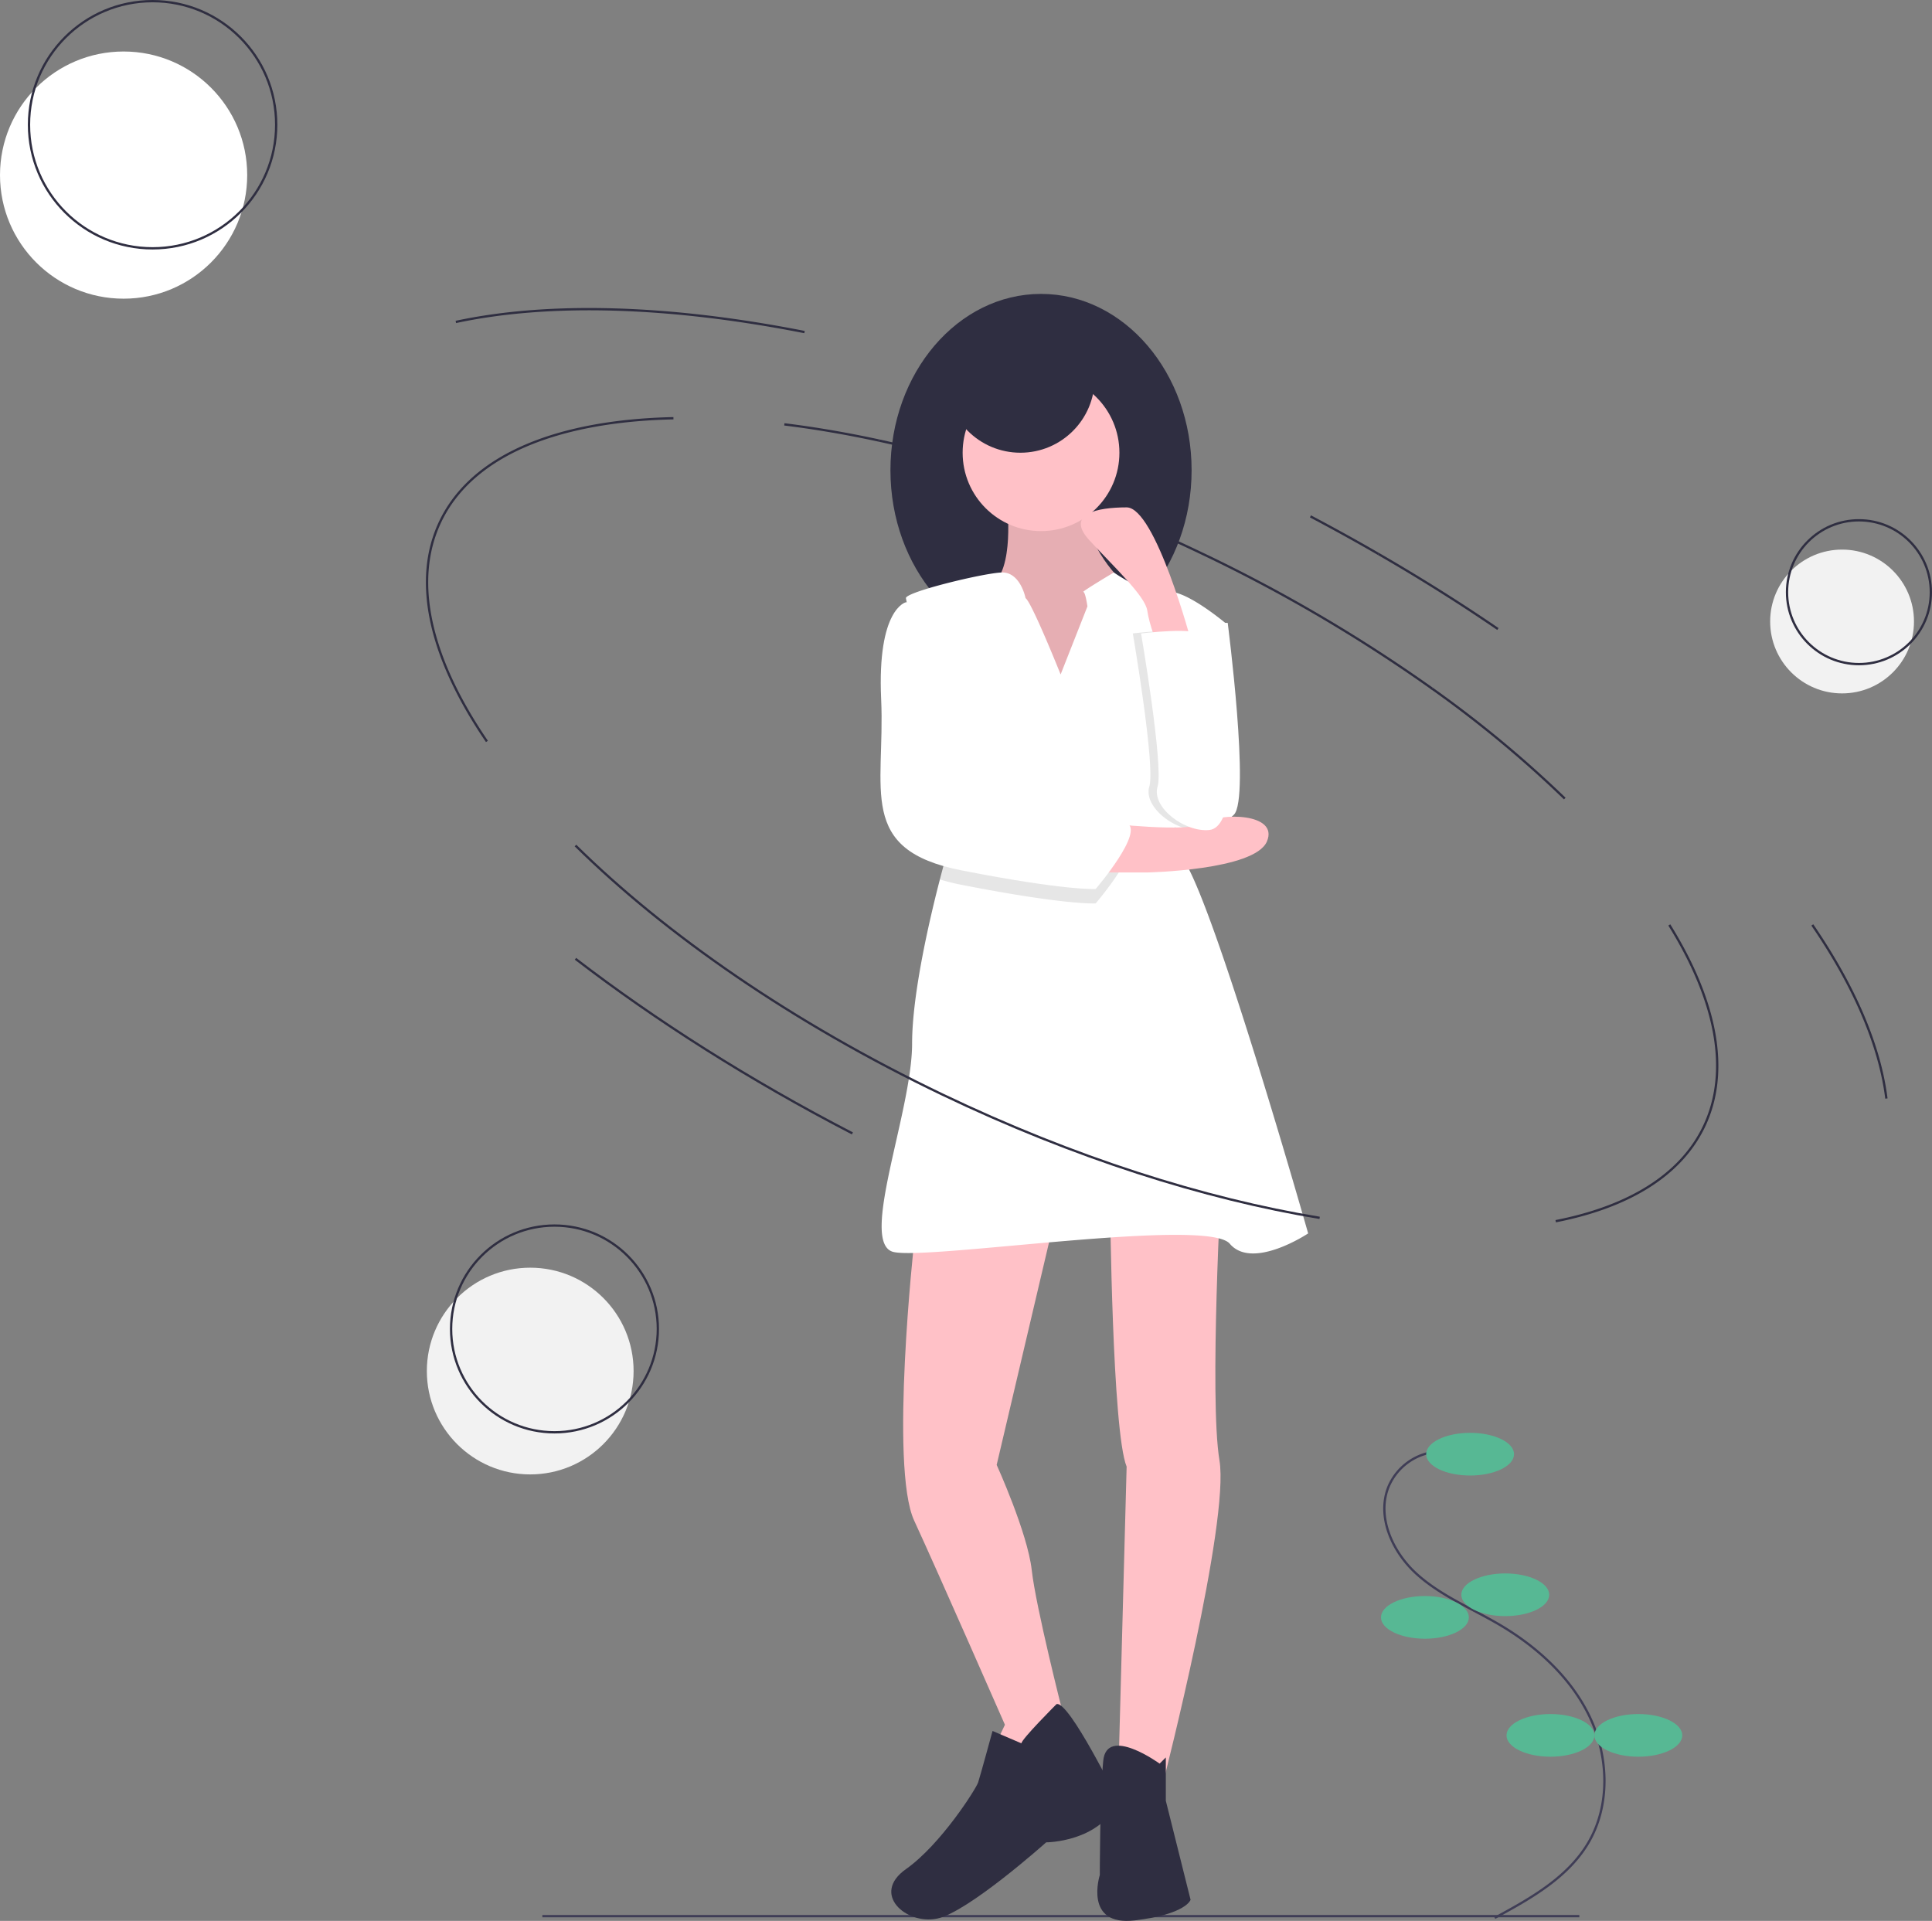 <svg data-name="Layer 1" xmlns="http://www.w3.org/2000/svg" width="839.387" height="834.645"><rect width="100%" height="100%" fill="#808080" stroke="none"/><path d="M569.347 224.369q15.11 7.976 29.54 16.323m-217.002-49.271c43.939 9.501 91.91 25.903 140.235 49.05a670.774 670.774 0 01100.103 58.752" fill="none" stroke="#2f2e41" stroke-miterlimit="10"/><path fill="none" stroke="#3f3d56" stroke-miterlimit="10" d="M235.63 832.573h450.533"/><path d="M340.77 184.39c13.204 1.623 26.95 3.969 41.115 7.031m-170.33 130.734c-24.394-35.7-32.774-69.428-20.24-95.594 13.862-28.94 50.969-43.745 101.268-44.836m432.67 220.165c20.333 32.732 26.641 63.419 15.044 87.63-10.206 21.306-33.01 34.95-64.4 41.102m-53.674-231.399a498.103 498.103 0 0157.619 47.756M198.048 139.888c40.492-8.699 92.891-7.152 151.494 4.4m437.844 257.599c18.128 26.48 29.277 52.105 32.19 75.44M598.887 240.692q27.274 15.77 51.9 32.62" fill="none" stroke="#2f2e41" stroke-miterlimit="10"/><path d="M624.944 630.714a25.07 25.07 0 00-21.61 15.11c-5.404 13.062 1.554 28.405 11.998 37.93s23.862 14.97 36.052 22.125c16.374 9.613 31.087 22.956 39.28 40.084s9.063 38.344-.567 54.707c-8.938 15.188-25.19 24.278-40.692 32.66" fill="none" stroke="#3f3d56" stroke-miterlimit="10"/><ellipse cx="638.71" cy="631.851" rx="19.09" ry="9.272" fill="#57b894"/><ellipse cx="653.983" cy="692.941" rx="19.09" ry="9.272" fill="#57b894"/><ellipse cx="619.074" cy="702.759" rx="19.09" ry="9.272" fill="#57b894"/><ellipse cx="673.618" cy="754.03" rx="19.09" ry="9.272" fill="#57b894"/><ellipse cx="711.799" cy="754.03" rx="19.09" ry="9.272" fill="#57b894"/><path d="M522.642 270.647h10.754s9.859 76.178 2.689 83.348-26.887 11.65-29.575 0 0-54.669 0-54.669z" fill="#fff"/><ellipse cx="452.289" cy="204.328" rx="65.424" ry="76.626" fill="#2f2e41"/><path d="M437.501 218.667s3.585 29.575-7.17 35.849 12.548 42.122 12.548 42.122l27.782 7.17 18.82-25.991-3.584-26.886s-21.51-21.51-11.65-41.226z" fill="#ffc1c7"/><path d="M437.501 218.667s3.585 29.575-7.17 35.849 12.548 42.122 12.548 42.122l27.782 7.17 18.82-25.991-3.584-26.886s-21.51-21.51-11.65-41.226z" opacity=".1"/><path d="M397.172 539.709s-10.755 97.687 0 120.988 39.433 88.725 39.433 88.725l-8.962 18.82 24.198-5.377 9.858-18.82s-11.65-45.707-13.443-61.839S433.02 636.5 433.02 636.5l25.094-106.65zm85.14-16.329s.896 98.583 7.17 113.875l-3.585 133.535 19.717 2.633s28.678-112.027 24.197-138.913.897-123.678.897-123.678z" fill="#ffc1c7"/><circle cx="452.289" cy="196.71" r="34.056" fill="#ffc1c7"/><path d="M568.348 535.926s-24.197 16.132-34.056 4.481-130.847 7.17-146.082 3.585 8.066-60.942 8.066-90.517c0-22.128 8.03-55.79 12.072-71.348 1.362-5.234 2.267-8.415 2.267-8.415s9.195-26.16 7.475-37.032a9.35 9.35 0 00-.673-2.393 4.913 4.913 0 00-.528-.905c-4.293-5.727-16.598-47.49-21.375-65.423a80.965 80.965 0 01-1.927-8.066c0-2.689 33.16-10.755 41.45-11.14 8.299-.385 10.53 11.14 10.53 11.14 2.689 1.792 15.236 33.16 15.236 33.16l11.65-29.575s-.895-6.274-1.792-6.274 13.255-8.46 13.255-8.46 14.528 10.253 22.594 8.46 26.886 14.34 26.886 14.34-33.16 83.347-19.716 101.272 54.668 163.11 54.668 163.11z" fill="#fff"/><path d="M459.01 740.46s-15.235 15.236-15.235 17.028l-12.547-5.377s-5.377 19.717-6.274 22.405-16.131 26.887-31.367 37.641 0 24.198 13.443 21.51 47.5-33.16 47.5-33.16 23.301 0 31.367-17.925c0 0-21.51-43.914-26.886-42.122z" fill="#2f2e41"/><path d="M503.821 766.31s-23.023-16.729-24.507-1.195-1.483 49.59-1.483 49.59-7.17 22.405 15.236 19.717 24.197-8.963 24.197-8.963l-10.754-43.018v-18.82z" fill="#2f2e41"/><path d="M416.889 333.382c-4.293-5.727-16.598-47.49-21.375-65.423h4.346s10.916 42.722 17.557 66.328a4.913 4.913 0 00-.528-.905zm59.15 59.15s-12.547.896-58.254-8.066a91.374 91.374 0 01-9.437-2.339c1.362-5.234 2.267-8.415 2.267-8.415s9.195-26.16 7.475-37.032c2.141 7.528 3.737 12.61 4.176 12.834 1.792.896 59.15 10.755 67.216 14.34s-13.443 28.678-13.443 28.678zm16.131-117.295s24.72-3.05 26.251.958 7.805 42.743 10.494 47.71 3.585 35.755-7.17 36.749-25.094-9.933-22.405-18.872-7.17-66.545-7.17-66.545z" opacity=".1"/><path d="M479.623 357.58s37.641 4.481 43.915 0 32.263-4.481 26.886 8.066-51.98 13.443-51.98 13.443h-26.887z" fill="#ffc1c7"/><path d="M399.86 261.685h-6.273s-12.547 2.689-10.755 42.122-10.754 65.424 34.953 74.386 58.254 8.066 58.254 8.066 21.509-25.094 13.443-28.679-65.424-13.443-67.216-14.34-22.406-81.555-22.406-81.555z" fill="#fff"/><path d="M517.733 279.374s-15.704-58.915-28.251-58.915-26.887 2.69-16.132 14.34 24.198 24.198 25.094 30.471 4.481 15.236 4.481 15.236z" fill="#ffc1c7"/><path d="M495.755 275.237s24.72-3.05 26.251.958 7.805 42.743 10.494 47.71 3.585 35.755-7.17 36.749-25.094-9.933-22.405-18.872-7.17-66.545-7.17-66.545z" fill="#fff"/><circle cx="443.327" cy="164.446" r="32.264" fill="#2f2e41"/><path d="M573.337 529.167c-50.068-8.252-106.709-26.19-163.846-53.558-65.057-31.161-120.184-69.485-159.465-108.216m120.311 125.072c-44.792-23.206-85.344-49.006-120.313-75.866" fill="none" stroke="#2f2e41" stroke-miterlimit="10"/><circle cx="53.7" cy="76.078" r="53.7" fill="#fff"/><circle cx="66.297" cy="54.2" r="53.7" fill="none" stroke="#2f2e41" stroke-miterlimit="10"/><circle cx="800.314" cy="270.044" r="31.244" fill="#f2f2f2"/><circle cx="807.643" cy="257.315" r="31.244" fill="none" stroke="#2f2e41" stroke-miterlimit="10"/><circle cx="230.363" cy="595.729" r="44.913" fill="#f2f2f2"/><circle cx="240.898" cy="577.431" r="44.913" fill="none" stroke="#2f2e41" stroke-miterlimit="10"/></svg>